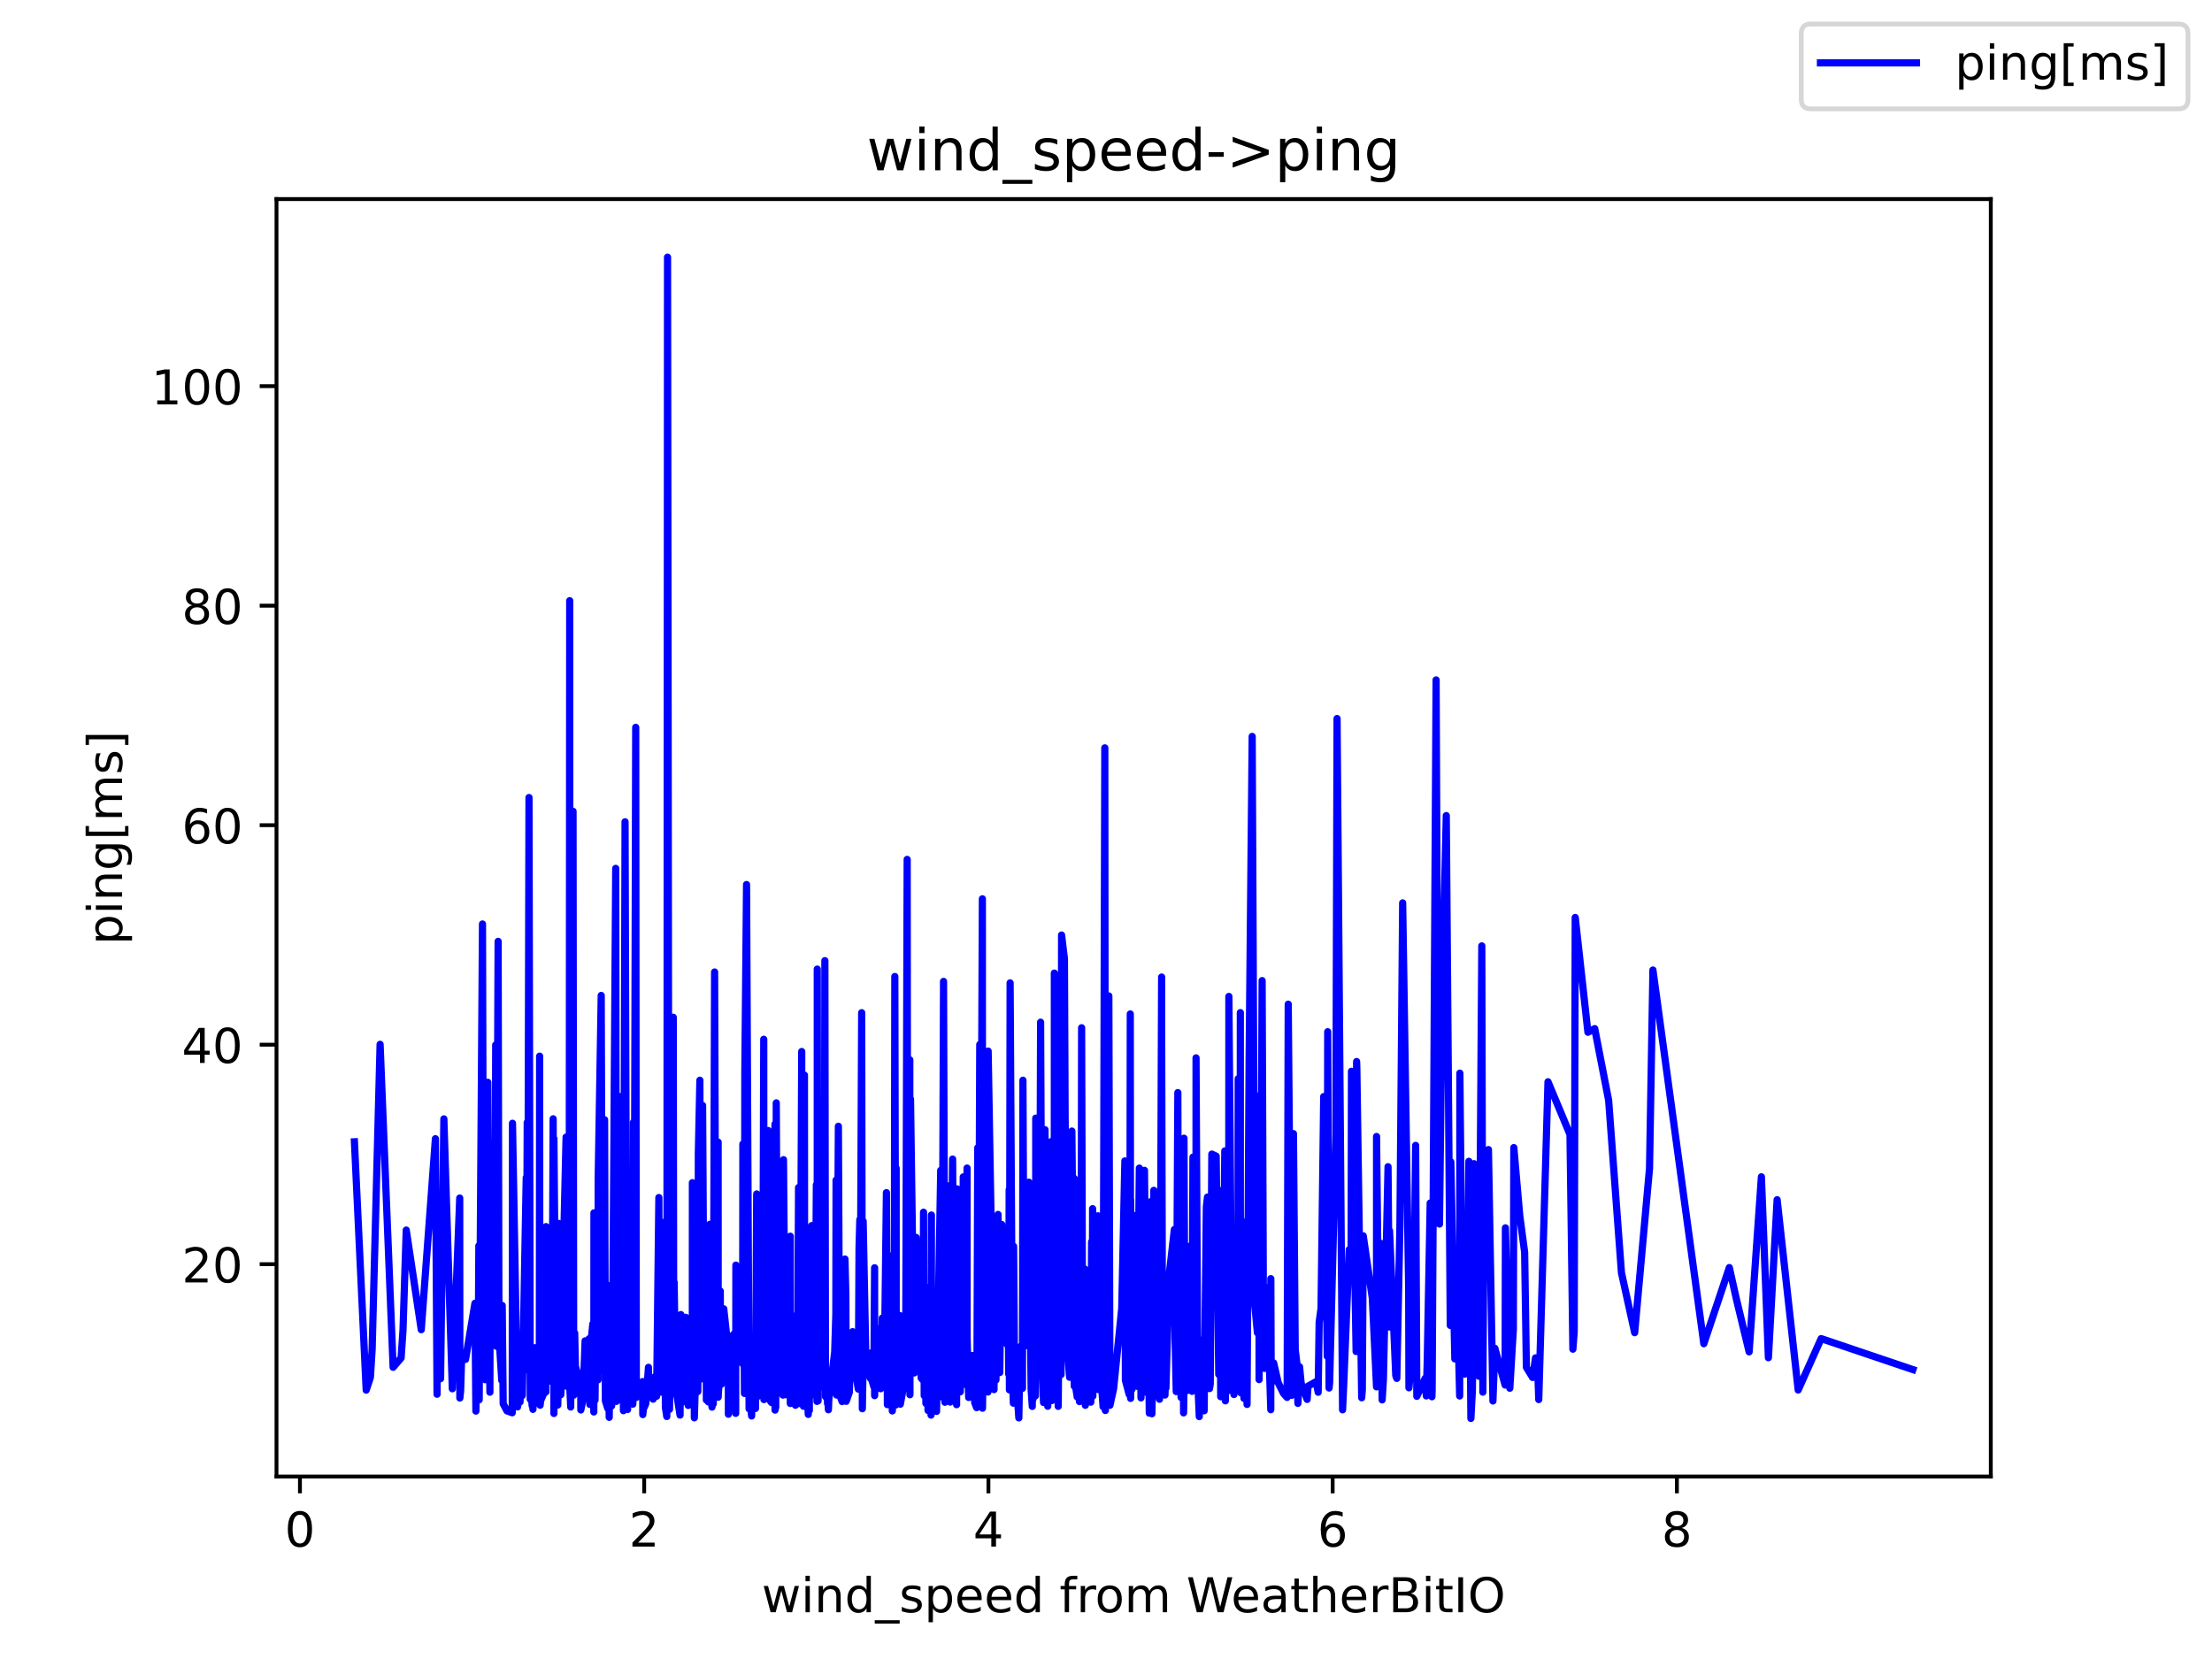 <?xml version="1.0" encoding="utf-8" standalone="no"?>
<!DOCTYPE svg PUBLIC "-//W3C//DTD SVG 1.1//EN"
  "http://www.w3.org/Graphics/SVG/1.1/DTD/svg11.dtd">
<!-- Created with matplotlib (https://matplotlib.org/) -->
<svg height="345.6pt" version="1.1" viewBox="0 0 460.8 345.6" width="460.8pt" xmlns="http://www.w3.org/2000/svg" xmlns:xlink="http://www.w3.org/1999/xlink">
 <defs>
  <style type="text/css">*{stroke-linecap:butt;stroke-linejoin:round;}</style>
 </defs>
 <g id="figure_1">
  <g id="patch_1">
   <path d="M 0 345.6 
L 460.8 345.6 
L 460.8 0 
L 0 0 
z
" style="fill:#ffffff;"/>
  </g>
  <g id="axes_1">
   <g id="patch_2">
    <path d="M 57.6 307.584 
L 414.72 307.584 
L 414.72 41.472 
L 57.6 41.472 
z
" style="fill:#ffffff;"/>
   </g>
   <g id="matplotlib.axis_1">
    <g id="xtick_1">
     <g id="line2d_1">
      <defs>
       <path d="M 0 0 
L 0 3.5 
" id="mf68fdcebb6" style="stroke:#000000;stroke-width:0.8;"/>
      </defs>
      <g>
       <use style="stroke:#000000;stroke-width:0.8;" x="62.483" xlink:href="#mf68fdcebb6" y="307.584"/>
      </g>
     </g>
     <g id="text_1">
      <!-- 0 -->
      <g transform="translate(59.302 322.182)scale(0.1 -0.1)">
       <defs>
        <path d="M 31.781 66.406 
Q 24.172 66.406 20.328 58.906 
Q 16.5 51.422 16.5 36.375 
Q 16.5 21.391 20.328 13.891 
Q 24.172 6.391 31.781 6.391 
Q 39.453 6.391 43.281 13.891 
Q 47.125 21.391 47.125 36.375 
Q 47.125 51.422 43.281 58.906 
Q 39.453 66.406 31.781 66.406 
z
M 31.781 74.219 
Q 44.047 74.219 50.516 64.516 
Q 56.984 54.828 56.984 36.375 
Q 56.984 17.969 50.516 8.266 
Q 44.047 -1.422 31.781 -1.422 
Q 19.531 -1.422 13.062 8.266 
Q 6.594 17.969 6.594 36.375 
Q 6.594 54.828 13.062 64.516 
Q 19.531 74.219 31.781 74.219 
z
" id="DejaVuSans-48"/>
       </defs>
       <use xlink:href="#DejaVuSans-48"/>
      </g>
     </g>
    </g>
    <g id="xtick_2">
     <g id="line2d_2">
      <g>
       <use style="stroke:#000000;stroke-width:0.8;" x="134.194" xlink:href="#mf68fdcebb6" y="307.584"/>
      </g>
     </g>
     <g id="text_2">
      <!-- 2 -->
      <g transform="translate(131.013 322.182)scale(0.1 -0.1)">
       <defs>
        <path d="M 19.188 8.297 
L 53.609 8.297 
L 53.609 0 
L 7.328 0 
L 7.328 8.297 
Q 12.938 14.109 22.625 23.891 
Q 32.328 33.688 34.812 36.531 
Q 39.547 41.844 41.422 45.531 
Q 43.312 49.219 43.312 52.781 
Q 43.312 58.594 39.234 62.25 
Q 35.156 65.922 28.609 65.922 
Q 23.969 65.922 18.812 64.312 
Q 13.672 62.703 7.812 59.422 
L 7.812 69.391 
Q 13.766 71.781 18.938 73 
Q 24.125 74.219 28.422 74.219 
Q 39.75 74.219 46.484 68.547 
Q 53.219 62.891 53.219 53.422 
Q 53.219 48.922 51.531 44.891 
Q 49.859 40.875 45.406 35.406 
Q 44.188 33.984 37.641 27.219 
Q 31.109 20.453 19.188 8.297 
z
" id="DejaVuSans-50"/>
       </defs>
       <use xlink:href="#DejaVuSans-50"/>
      </g>
     </g>
    </g>
    <g id="xtick_3">
     <g id="line2d_3">
      <g>
       <use style="stroke:#000000;stroke-width:0.8;" x="205.906" xlink:href="#mf68fdcebb6" y="307.584"/>
      </g>
     </g>
     <g id="text_3">
      <!-- 4 -->
      <g transform="translate(202.724 322.182)scale(0.1 -0.1)">
       <defs>
        <path d="M 37.797 64.312 
L 12.891 25.391 
L 37.797 25.391 
z
M 35.203 72.906 
L 47.609 72.906 
L 47.609 25.391 
L 58.016 25.391 
L 58.016 17.188 
L 47.609 17.188 
L 47.609 0 
L 37.797 0 
L 37.797 17.188 
L 4.891 17.188 
L 4.891 26.703 
z
" id="DejaVuSans-52"/>
       </defs>
       <use xlink:href="#DejaVuSans-52"/>
      </g>
     </g>
    </g>
    <g id="xtick_4">
     <g id="line2d_4">
      <g>
       <use style="stroke:#000000;stroke-width:0.8;" x="277.617" xlink:href="#mf68fdcebb6" y="307.584"/>
      </g>
     </g>
     <g id="text_4">
      <!-- 6 -->
      <g transform="translate(274.436 322.182)scale(0.1 -0.1)">
       <defs>
        <path d="M 33.016 40.375 
Q 26.375 40.375 22.484 35.828 
Q 18.609 31.297 18.609 23.391 
Q 18.609 15.531 22.484 10.953 
Q 26.375 6.391 33.016 6.391 
Q 39.656 6.391 43.531 10.953 
Q 47.406 15.531 47.406 23.391 
Q 47.406 31.297 43.531 35.828 
Q 39.656 40.375 33.016 40.375 
z
M 52.594 71.297 
L 52.594 62.312 
Q 48.875 64.062 45.094 64.984 
Q 41.312 65.922 37.594 65.922 
Q 27.828 65.922 22.672 59.328 
Q 17.531 52.734 16.797 39.406 
Q 19.672 43.656 24.016 45.922 
Q 28.375 48.188 33.594 48.188 
Q 44.578 48.188 50.953 41.516 
Q 57.328 34.859 57.328 23.391 
Q 57.328 12.156 50.688 5.359 
Q 44.047 -1.422 33.016 -1.422 
Q 20.359 -1.422 13.672 8.266 
Q 6.984 17.969 6.984 36.375 
Q 6.984 53.656 15.188 63.938 
Q 23.391 74.219 37.203 74.219 
Q 40.922 74.219 44.703 73.484 
Q 48.484 72.75 52.594 71.297 
z
" id="DejaVuSans-54"/>
       </defs>
       <use xlink:href="#DejaVuSans-54"/>
      </g>
     </g>
    </g>
    <g id="xtick_5">
     <g id="line2d_5">
      <g>
       <use style="stroke:#000000;stroke-width:0.8;" x="349.328" xlink:href="#mf68fdcebb6" y="307.584"/>
      </g>
     </g>
     <g id="text_5">
      <!-- 8 -->
      <g transform="translate(346.147 322.182)scale(0.1 -0.1)">
       <defs>
        <path d="M 31.781 34.625 
Q 24.75 34.625 20.719 30.859 
Q 16.703 27.094 16.703 20.516 
Q 16.703 13.922 20.719 10.156 
Q 24.75 6.391 31.781 6.391 
Q 38.812 6.391 42.859 10.172 
Q 46.922 13.969 46.922 20.516 
Q 46.922 27.094 42.891 30.859 
Q 38.875 34.625 31.781 34.625 
z
M 21.922 38.812 
Q 15.578 40.375 12.031 44.719 
Q 8.5 49.078 8.5 55.328 
Q 8.5 64.062 14.719 69.141 
Q 20.953 74.219 31.781 74.219 
Q 42.672 74.219 48.875 69.141 
Q 55.078 64.062 55.078 55.328 
Q 55.078 49.078 51.531 44.719 
Q 48 40.375 41.703 38.812 
Q 48.828 37.156 52.797 32.312 
Q 56.781 27.484 56.781 20.516 
Q 56.781 9.906 50.312 4.234 
Q 43.844 -1.422 31.781 -1.422 
Q 19.734 -1.422 13.25 4.234 
Q 6.781 9.906 6.781 20.516 
Q 6.781 27.484 10.781 32.312 
Q 14.797 37.156 21.922 38.812 
z
M 18.312 54.391 
Q 18.312 48.734 21.844 45.562 
Q 25.391 42.391 31.781 42.391 
Q 38.141 42.391 41.719 45.562 
Q 45.312 48.734 45.312 54.391 
Q 45.312 60.062 41.719 63.234 
Q 38.141 66.406 31.781 66.406 
Q 25.391 66.406 21.844 63.234 
Q 18.312 60.062 18.312 54.391 
z
" id="DejaVuSans-56"/>
       </defs>
       <use xlink:href="#DejaVuSans-56"/>
      </g>
     </g>
    </g>
    <g id="text_6">
     <!-- wind_speed from WeatherBitIO -->
     <g transform="translate(158.68 335.861)scale(0.1 -0.1)">
      <defs>
       <path d="M 4.203 54.688 
L 13.188 54.688 
L 24.422 12.016 
L 35.594 54.688 
L 46.188 54.688 
L 57.422 12.016 
L 68.609 54.688 
L 77.594 54.688 
L 63.281 0 
L 52.688 0 
L 40.922 44.828 
L 29.109 0 
L 18.5 0 
z
" id="DejaVuSans-119"/>
       <path d="M 9.422 54.688 
L 18.406 54.688 
L 18.406 0 
L 9.422 0 
z
M 9.422 75.984 
L 18.406 75.984 
L 18.406 64.594 
L 9.422 64.594 
z
" id="DejaVuSans-105"/>
       <path d="M 54.891 33.016 
L 54.891 0 
L 45.906 0 
L 45.906 32.719 
Q 45.906 40.484 42.875 44.328 
Q 39.844 48.188 33.797 48.188 
Q 26.516 48.188 22.312 43.547 
Q 18.109 38.922 18.109 30.906 
L 18.109 0 
L 9.078 0 
L 9.078 54.688 
L 18.109 54.688 
L 18.109 46.188 
Q 21.344 51.125 25.703 53.562 
Q 30.078 56 35.797 56 
Q 45.219 56 50.047 50.172 
Q 54.891 44.344 54.891 33.016 
z
" id="DejaVuSans-110"/>
       <path d="M 45.406 46.391 
L 45.406 75.984 
L 54.391 75.984 
L 54.391 0 
L 45.406 0 
L 45.406 8.203 
Q 42.578 3.328 38.25 0.953 
Q 33.938 -1.422 27.875 -1.422 
Q 17.969 -1.422 11.734 6.484 
Q 5.516 14.406 5.516 27.297 
Q 5.516 40.188 11.734 48.094 
Q 17.969 56 27.875 56 
Q 33.938 56 38.25 53.625 
Q 42.578 51.266 45.406 46.391 
z
M 14.797 27.297 
Q 14.797 17.391 18.875 11.75 
Q 22.953 6.109 30.078 6.109 
Q 37.203 6.109 41.297 11.75 
Q 45.406 17.391 45.406 27.297 
Q 45.406 37.203 41.297 42.844 
Q 37.203 48.484 30.078 48.484 
Q 22.953 48.484 18.875 42.844 
Q 14.797 37.203 14.797 27.297 
z
" id="DejaVuSans-100"/>
       <path d="M 50.984 -16.609 
L 50.984 -23.578 
L -0.984 -23.578 
L -0.984 -16.609 
z
" id="DejaVuSans-95"/>
       <path d="M 44.281 53.078 
L 44.281 44.578 
Q 40.484 46.531 36.375 47.5 
Q 32.281 48.484 27.875 48.484 
Q 21.188 48.484 17.844 46.438 
Q 14.5 44.391 14.5 40.281 
Q 14.5 37.156 16.891 35.375 
Q 19.281 33.594 26.516 31.984 
L 29.594 31.297 
Q 39.156 29.25 43.188 25.516 
Q 47.219 21.781 47.219 15.094 
Q 47.219 7.469 41.188 3.016 
Q 35.156 -1.422 24.609 -1.422 
Q 20.219 -1.422 15.453 -0.562 
Q 10.688 0.297 5.422 2 
L 5.422 11.281 
Q 10.406 8.688 15.234 7.391 
Q 20.062 6.109 24.812 6.109 
Q 31.156 6.109 34.562 8.281 
Q 37.984 10.453 37.984 14.406 
Q 37.984 18.062 35.516 20.016 
Q 33.062 21.969 24.703 23.781 
L 21.578 24.516 
Q 13.234 26.266 9.516 29.906 
Q 5.812 33.547 5.812 39.891 
Q 5.812 47.609 11.281 51.797 
Q 16.75 56 26.812 56 
Q 31.781 56 36.172 55.266 
Q 40.578 54.547 44.281 53.078 
z
" id="DejaVuSans-115"/>
       <path d="M 18.109 8.203 
L 18.109 -20.797 
L 9.078 -20.797 
L 9.078 54.688 
L 18.109 54.688 
L 18.109 46.391 
Q 20.953 51.266 25.266 53.625 
Q 29.594 56 35.594 56 
Q 45.562 56 51.781 48.094 
Q 58.016 40.188 58.016 27.297 
Q 58.016 14.406 51.781 6.484 
Q 45.562 -1.422 35.594 -1.422 
Q 29.594 -1.422 25.266 0.953 
Q 20.953 3.328 18.109 8.203 
z
M 48.688 27.297 
Q 48.688 37.203 44.609 42.844 
Q 40.531 48.484 33.406 48.484 
Q 26.266 48.484 22.188 42.844 
Q 18.109 37.203 18.109 27.297 
Q 18.109 17.391 22.188 11.75 
Q 26.266 6.109 33.406 6.109 
Q 40.531 6.109 44.609 11.75 
Q 48.688 17.391 48.688 27.297 
z
" id="DejaVuSans-112"/>
       <path d="M 56.203 29.594 
L 56.203 25.203 
L 14.891 25.203 
Q 15.484 15.922 20.484 11.062 
Q 25.484 6.203 34.422 6.203 
Q 39.594 6.203 44.453 7.469 
Q 49.312 8.734 54.109 11.281 
L 54.109 2.781 
Q 49.266 0.734 44.188 -0.344 
Q 39.109 -1.422 33.891 -1.422 
Q 20.797 -1.422 13.156 6.188 
Q 5.516 13.812 5.516 26.812 
Q 5.516 40.234 12.766 48.109 
Q 20.016 56 32.328 56 
Q 43.359 56 49.781 48.891 
Q 56.203 41.797 56.203 29.594 
z
M 47.219 32.234 
Q 47.125 39.594 43.094 43.984 
Q 39.062 48.391 32.422 48.391 
Q 24.906 48.391 20.391 44.141 
Q 15.875 39.891 15.188 32.172 
z
" id="DejaVuSans-101"/>
       <path id="DejaVuSans-32"/>
       <path d="M 37.109 75.984 
L 37.109 68.5 
L 28.516 68.5 
Q 23.688 68.5 21.797 66.547 
Q 19.922 64.594 19.922 59.516 
L 19.922 54.688 
L 34.719 54.688 
L 34.719 47.703 
L 19.922 47.703 
L 19.922 0 
L 10.891 0 
L 10.891 47.703 
L 2.297 47.703 
L 2.297 54.688 
L 10.891 54.688 
L 10.891 58.5 
Q 10.891 67.625 15.141 71.797 
Q 19.391 75.984 28.609 75.984 
z
" id="DejaVuSans-102"/>
       <path d="M 41.109 46.297 
Q 39.594 47.172 37.812 47.578 
Q 36.031 48 33.891 48 
Q 26.266 48 22.188 43.047 
Q 18.109 38.094 18.109 28.812 
L 18.109 0 
L 9.078 0 
L 9.078 54.688 
L 18.109 54.688 
L 18.109 46.188 
Q 20.953 51.172 25.484 53.578 
Q 30.031 56 36.531 56 
Q 37.453 56 38.578 55.875 
Q 39.703 55.766 41.062 55.516 
z
" id="DejaVuSans-114"/>
       <path d="M 30.609 48.391 
Q 23.391 48.391 19.188 42.75 
Q 14.984 37.109 14.984 27.297 
Q 14.984 17.484 19.156 11.844 
Q 23.344 6.203 30.609 6.203 
Q 37.797 6.203 41.984 11.859 
Q 46.188 17.531 46.188 27.297 
Q 46.188 37.016 41.984 42.703 
Q 37.797 48.391 30.609 48.391 
z
M 30.609 56 
Q 42.328 56 49.016 48.375 
Q 55.719 40.766 55.719 27.297 
Q 55.719 13.875 49.016 6.219 
Q 42.328 -1.422 30.609 -1.422 
Q 18.844 -1.422 12.172 6.219 
Q 5.516 13.875 5.516 27.297 
Q 5.516 40.766 12.172 48.375 
Q 18.844 56 30.609 56 
z
" id="DejaVuSans-111"/>
       <path d="M 52 44.188 
Q 55.375 50.25 60.062 53.125 
Q 64.75 56 71.094 56 
Q 79.641 56 84.281 50.016 
Q 88.922 44.047 88.922 33.016 
L 88.922 0 
L 79.891 0 
L 79.891 32.719 
Q 79.891 40.578 77.094 44.375 
Q 74.312 48.188 68.609 48.188 
Q 61.625 48.188 57.562 43.547 
Q 53.516 38.922 53.516 30.906 
L 53.516 0 
L 44.484 0 
L 44.484 32.719 
Q 44.484 40.625 41.703 44.406 
Q 38.922 48.188 33.109 48.188 
Q 26.219 48.188 22.156 43.531 
Q 18.109 38.875 18.109 30.906 
L 18.109 0 
L 9.078 0 
L 9.078 54.688 
L 18.109 54.688 
L 18.109 46.188 
Q 21.188 51.219 25.484 53.609 
Q 29.781 56 35.688 56 
Q 41.656 56 45.828 52.969 
Q 50 49.953 52 44.188 
z
" id="DejaVuSans-109"/>
       <path d="M 3.328 72.906 
L 13.281 72.906 
L 28.609 11.281 
L 43.891 72.906 
L 54.984 72.906 
L 70.312 11.281 
L 85.594 72.906 
L 95.609 72.906 
L 77.297 0 
L 64.891 0 
L 49.516 63.281 
L 33.984 0 
L 21.578 0 
z
" id="DejaVuSans-87"/>
       <path d="M 34.281 27.484 
Q 23.391 27.484 19.188 25 
Q 14.984 22.516 14.984 16.5 
Q 14.984 11.719 18.141 8.906 
Q 21.297 6.109 26.703 6.109 
Q 34.188 6.109 38.703 11.406 
Q 43.219 16.703 43.219 25.484 
L 43.219 27.484 
z
M 52.203 31.203 
L 52.203 0 
L 43.219 0 
L 43.219 8.297 
Q 40.141 3.328 35.547 0.953 
Q 30.953 -1.422 24.312 -1.422 
Q 15.922 -1.422 10.953 3.297 
Q 6 8.016 6 15.922 
Q 6 25.141 12.172 29.828 
Q 18.359 34.516 30.609 34.516 
L 43.219 34.516 
L 43.219 35.406 
Q 43.219 41.609 39.141 45 
Q 35.062 48.391 27.688 48.391 
Q 23 48.391 18.547 47.266 
Q 14.109 46.141 10.016 43.891 
L 10.016 52.203 
Q 14.938 54.109 19.578 55.047 
Q 24.219 56 28.609 56 
Q 40.484 56 46.344 49.844 
Q 52.203 43.703 52.203 31.203 
z
" id="DejaVuSans-97"/>
       <path d="M 18.312 70.219 
L 18.312 54.688 
L 36.812 54.688 
L 36.812 47.703 
L 18.312 47.703 
L 18.312 18.016 
Q 18.312 11.328 20.141 9.422 
Q 21.969 7.516 27.594 7.516 
L 36.812 7.516 
L 36.812 0 
L 27.594 0 
Q 17.188 0 13.234 3.875 
Q 9.281 7.766 9.281 18.016 
L 9.281 47.703 
L 2.688 47.703 
L 2.688 54.688 
L 9.281 54.688 
L 9.281 70.219 
z
" id="DejaVuSans-116"/>
       <path d="M 54.891 33.016 
L 54.891 0 
L 45.906 0 
L 45.906 32.719 
Q 45.906 40.484 42.875 44.328 
Q 39.844 48.188 33.797 48.188 
Q 26.516 48.188 22.312 43.547 
Q 18.109 38.922 18.109 30.906 
L 18.109 0 
L 9.078 0 
L 9.078 75.984 
L 18.109 75.984 
L 18.109 46.188 
Q 21.344 51.125 25.703 53.562 
Q 30.078 56 35.797 56 
Q 45.219 56 50.047 50.172 
Q 54.891 44.344 54.891 33.016 
z
" id="DejaVuSans-104"/>
       <path d="M 19.672 34.812 
L 19.672 8.109 
L 35.5 8.109 
Q 43.453 8.109 47.281 11.406 
Q 51.125 14.703 51.125 21.484 
Q 51.125 28.328 47.281 31.562 
Q 43.453 34.812 35.5 34.812 
z
M 19.672 64.797 
L 19.672 42.828 
L 34.281 42.828 
Q 41.5 42.828 45.031 45.531 
Q 48.578 48.25 48.578 53.812 
Q 48.578 59.328 45.031 62.062 
Q 41.5 64.797 34.281 64.797 
z
M 9.812 72.906 
L 35.016 72.906 
Q 46.297 72.906 52.391 68.219 
Q 58.5 63.531 58.5 54.891 
Q 58.5 48.188 55.375 44.234 
Q 52.25 40.281 46.188 39.312 
Q 53.469 37.75 57.5 32.781 
Q 61.531 27.828 61.531 20.406 
Q 61.531 10.641 54.891 5.312 
Q 48.25 0 35.984 0 
L 9.812 0 
z
" id="DejaVuSans-66"/>
       <path d="M 9.812 72.906 
L 19.672 72.906 
L 19.672 0 
L 9.812 0 
z
" id="DejaVuSans-73"/>
       <path d="M 39.406 66.219 
Q 28.656 66.219 22.328 58.203 
Q 16.016 50.203 16.016 36.375 
Q 16.016 22.609 22.328 14.594 
Q 28.656 6.594 39.406 6.594 
Q 50.141 6.594 56.422 14.594 
Q 62.703 22.609 62.703 36.375 
Q 62.703 50.203 56.422 58.203 
Q 50.141 66.219 39.406 66.219 
z
M 39.406 74.219 
Q 54.734 74.219 63.906 63.938 
Q 73.094 53.656 73.094 36.375 
Q 73.094 19.141 63.906 8.859 
Q 54.734 -1.422 39.406 -1.422 
Q 24.031 -1.422 14.812 8.828 
Q 5.609 19.094 5.609 36.375 
Q 5.609 53.656 14.812 63.938 
Q 24.031 74.219 39.406 74.219 
z
" id="DejaVuSans-79"/>
      </defs>
      <use xlink:href="#DejaVuSans-119"/>
      <use x="81.787" xlink:href="#DejaVuSans-105"/>
      <use x="109.57" xlink:href="#DejaVuSans-110"/>
      <use x="172.949" xlink:href="#DejaVuSans-100"/>
      <use x="236.426" xlink:href="#DejaVuSans-95"/>
      <use x="286.426" xlink:href="#DejaVuSans-115"/>
      <use x="338.525" xlink:href="#DejaVuSans-112"/>
      <use x="402.002" xlink:href="#DejaVuSans-101"/>
      <use x="463.525" xlink:href="#DejaVuSans-101"/>
      <use x="525.049" xlink:href="#DejaVuSans-100"/>
      <use x="588.525" xlink:href="#DejaVuSans-32"/>
      <use x="620.312" xlink:href="#DejaVuSans-102"/>
      <use x="655.518" xlink:href="#DejaVuSans-114"/>
      <use x="694.381" xlink:href="#DejaVuSans-111"/>
      <use x="755.562" xlink:href="#DejaVuSans-109"/>
      <use x="852.975" xlink:href="#DejaVuSans-32"/>
      <use x="884.762" xlink:href="#DejaVuSans-87"/>
      <use x="977.764" xlink:href="#DejaVuSans-101"/>
      <use x="1039.287" xlink:href="#DejaVuSans-97"/>
      <use x="1100.566" xlink:href="#DejaVuSans-116"/>
      <use x="1139.775" xlink:href="#DejaVuSans-104"/>
      <use x="1203.154" xlink:href="#DejaVuSans-101"/>
      <use x="1264.678" xlink:href="#DejaVuSans-114"/>
      <use x="1305.791" xlink:href="#DejaVuSans-66"/>
      <use x="1374.395" xlink:href="#DejaVuSans-105"/>
      <use x="1402.178" xlink:href="#DejaVuSans-116"/>
      <use x="1441.387" xlink:href="#DejaVuSans-73"/>
      <use x="1470.879" xlink:href="#DejaVuSans-79"/>
     </g>
    </g>
   </g>
   <g id="matplotlib.axis_2">
    <g id="ytick_1">
     <g id="line2d_6">
      <defs>
       <path d="M 0 0 
L -3.5 0 
" id="m1ded229d2e" style="stroke:#000000;stroke-width:0.8;"/>
      </defs>
      <g>
       <use style="stroke:#000000;stroke-width:0.8;" x="57.6" xlink:href="#m1ded229d2e" y="263.353"/>
      </g>
     </g>
     <g id="text_7">
      <!-- 20 -->
      <g transform="translate(37.875 267.153)scale(0.1 -0.1)">
       <use xlink:href="#DejaVuSans-50"/>
       <use x="63.623" xlink:href="#DejaVuSans-48"/>
      </g>
     </g>
    </g>
    <g id="ytick_2">
     <g id="line2d_7">
      <g>
       <use style="stroke:#000000;stroke-width:0.8;" x="57.6" xlink:href="#m1ded229d2e" y="217.627"/>
      </g>
     </g>
     <g id="text_8">
      <!-- 40 -->
      <g transform="translate(37.875 221.426)scale(0.1 -0.1)">
       <use xlink:href="#DejaVuSans-52"/>
       <use x="63.623" xlink:href="#DejaVuSans-48"/>
      </g>
     </g>
    </g>
    <g id="ytick_3">
     <g id="line2d_8">
      <g>
       <use style="stroke:#000000;stroke-width:0.8;" x="57.6" xlink:href="#m1ded229d2e" y="171.9"/>
      </g>
     </g>
     <g id="text_9">
      <!-- 60 -->
      <g transform="translate(37.875 175.699)scale(0.1 -0.1)">
       <use xlink:href="#DejaVuSans-54"/>
       <use x="63.623" xlink:href="#DejaVuSans-48"/>
      </g>
     </g>
    </g>
    <g id="ytick_4">
     <g id="line2d_9">
      <g>
       <use style="stroke:#000000;stroke-width:0.8;" x="57.6" xlink:href="#m1ded229d2e" y="126.173"/>
      </g>
     </g>
     <g id="text_10">
      <!-- 80 -->
      <g transform="translate(37.875 129.972)scale(0.1 -0.1)">
       <use xlink:href="#DejaVuSans-56"/>
       <use x="63.623" xlink:href="#DejaVuSans-48"/>
      </g>
     </g>
    </g>
    <g id="ytick_5">
     <g id="line2d_10">
      <g>
       <use style="stroke:#000000;stroke-width:0.8;" x="57.6" xlink:href="#m1ded229d2e" y="80.446"/>
      </g>
     </g>
     <g id="text_11">
      <!-- 100 -->
      <g transform="translate(31.512 84.245)scale(0.1 -0.1)">
       <defs>
        <path d="M 12.406 8.297 
L 28.516 8.297 
L 28.516 63.922 
L 10.984 60.406 
L 10.984 69.391 
L 28.422 72.906 
L 38.281 72.906 
L 38.281 8.297 
L 54.391 8.297 
L 54.391 0 
L 12.406 0 
z
" id="DejaVuSans-49"/>
       </defs>
       <use xlink:href="#DejaVuSans-49"/>
       <use x="63.623" xlink:href="#DejaVuSans-48"/>
       <use x="127.246" xlink:href="#DejaVuSans-48"/>
      </g>
     </g>
    </g>
    <g id="text_12">
     <!-- ping[ms] -->
     <g transform="translate(25.433 196.811)rotate(-90)scale(0.1 -0.1)">
      <defs>
       <path d="M 45.406 27.984 
Q 45.406 37.75 41.375 43.109 
Q 37.359 48.484 30.078 48.484 
Q 22.859 48.484 18.828 43.109 
Q 14.797 37.75 14.797 27.984 
Q 14.797 18.266 18.828 12.891 
Q 22.859 7.516 30.078 7.516 
Q 37.359 7.516 41.375 12.891 
Q 45.406 18.266 45.406 27.984 
z
M 54.391 6.781 
Q 54.391 -7.172 48.188 -13.984 
Q 42 -20.797 29.203 -20.797 
Q 24.469 -20.797 20.266 -20.094 
Q 16.062 -19.391 12.109 -17.922 
L 12.109 -9.188 
Q 16.062 -11.328 19.922 -12.344 
Q 23.781 -13.375 27.781 -13.375 
Q 36.625 -13.375 41.016 -8.766 
Q 45.406 -4.156 45.406 5.172 
L 45.406 9.625 
Q 42.625 4.781 38.281 2.391 
Q 33.938 0 27.875 0 
Q 17.828 0 11.672 7.656 
Q 5.516 15.328 5.516 27.984 
Q 5.516 40.672 11.672 48.328 
Q 17.828 56 27.875 56 
Q 33.938 56 38.281 53.609 
Q 42.625 51.219 45.406 46.391 
L 45.406 54.688 
L 54.391 54.688 
z
" id="DejaVuSans-103"/>
       <path d="M 8.594 75.984 
L 29.297 75.984 
L 29.297 69 
L 17.578 69 
L 17.578 -6.203 
L 29.297 -6.203 
L 29.297 -13.188 
L 8.594 -13.188 
z
" id="DejaVuSans-91"/>
       <path d="M 30.422 75.984 
L 30.422 -13.188 
L 9.719 -13.188 
L 9.719 -6.203 
L 21.391 -6.203 
L 21.391 69 
L 9.719 69 
L 9.719 75.984 
z
" id="DejaVuSans-93"/>
      </defs>
      <use xlink:href="#DejaVuSans-112"/>
      <use x="63.477" xlink:href="#DejaVuSans-105"/>
      <use x="91.26" xlink:href="#DejaVuSans-110"/>
      <use x="154.639" xlink:href="#DejaVuSans-103"/>
      <use x="218.115" xlink:href="#DejaVuSans-91"/>
      <use x="257.129" xlink:href="#DejaVuSans-109"/>
      <use x="354.541" xlink:href="#DejaVuSans-115"/>
      <use x="406.641" xlink:href="#DejaVuSans-93"/>
     </g>
    </g>
   </g>
   <g id="line2d_11">
    <path clip-path="url(#pe56bbf1531)" d="M 73.833 237.854 
L 76.284 289.589 
L 77.159 286.942 
L 77.527 281.002 
L 79.182 217.549 
L 81.893 284.831 
L 83.558 282.879 
L 83.953 277.081 
L 84.628 256.243 
L 87.755 276.998 
L 90.702 237.211 
L 91.043 290.447 
L 91.138 278.944 
L 91.764 257.009 
L 91.781 287.209 
L 92.467 233.082 
L 94.226 289.31 
L 95.77 249.574 
L 95.794 291.235 
L 95.952 289.768 
L 96.198 281.813 
L 96.985 283.181 
L 98.938 271.497 
L 99.135 293.956 
L 99.293 284.418 
L 99.373 288.794 
L 99.573 291.553 
L 99.754 259.51 
L 99.822 291.604 
L 100.51 192.484 
L 100.743 277.705 
L 100.746 269.271 
L 100.804 245.214 
L 101.078 287.422 
L 101.382 243.993 
L 101.418 278.928 
L 101.618 225.462 
L 102.053 290.024 
L 102.105 266.195 
L 102.775 238.08 
L 103.151 259.878 
L 103.262 217.675 
L 103.413 280.451 
L 103.768 196.096 
L 103.941 278.366 
L 104.53 287.568 
L 104.619 271.95 
L 104.822 292.427 
L 105.605 293.906 
L 106.708 294.304 
L 106.761 233.995 
L 107.818 293.087 
L 108.212 290.751 
L 108.331 292.056 
L 108.587 283.524 
L 108.809 290.707 
L 109.621 245.323 
L 109.647 283.967 
L 109.829 233.83 
L 109.914 285.369 
L 110.2 166.141 
L 110.46 291.514 
L 110.595 281.791 
L 110.661 291.393 
L 110.747 291.363 
L 110.85 292.834 
L 110.914 285.929 
L 111.022 293.595 
L 111.439 280.757 
L 112.351 285.714 
L 112.417 220.016 
L 112.437 257.24 
L 112.522 292.735 
L 112.614 291.816 
L 113.352 290.106 
L 113.454 276.841 
L 113.71 289.985 
L 113.754 255.525 
L 114.002 285.19 
L 114.118 285.323 
L 114.283 282.083 
L 114.405 287.726 
L 114.612 286.066 
L 114.944 255.946 
L 114.986 286.711 
L 115.232 233.064 
L 115.39 294.452 
L 115.392 237.209 
L 115.756 279.753 
L 115.935 271.955 
L 116.198 292.687 
L 116.332 285.41 
L 116.351 254.857 
L 116.569 262.748 
L 116.824 290.552 
L 116.97 286.201 
L 116.994 277.163 
L 117.922 236.875 
L 117.951 288.755 
L 118.185 271.717 
L 118.374 285.538 
L 118.565 283.972 
L 118.683 125.135 
L 118.726 289.608 
L 118.892 293.112 
L 118.896 290.943 
L 118.943 290.243 
L 119.374 169.005 
L 119.516 290.646 
L 119.721 277.705 
L 119.871 284.619 
L 120.977 288.476 
L 120.995 293.721 
L 121.438 291.549 
L 121.886 279.324 
L 122.075 290.627 
L 122.118 288.172 
L 122.517 290.666 
L 122.702 278.889 
L 122.874 292.575 
L 122.881 281.969 
L 123.492 275.793 
L 123.669 280.707 
L 123.701 294.137 
L 123.73 252.665 
L 123.952 291.693 
L 124.098 278.046 
L 124.219 277.929 
L 124.357 279.868 
L 124.539 277.088 
L 124.577 287.452 
L 124.612 245.657 
L 125.244 207.366 
L 125.498 285.449 
L 125.786 283.418 
L 125.95 233.261 
L 126.111 291.825 
L 126.602 293.387 
L 126.682 278.091 
L 126.911 295.257 
L 126.961 290.229 
L 127.314 267.661 
L 127.407 292.891 
L 127.526 291.85 
L 128.265 180.897 
L 128.421 291.926 
L 128.436 287.632 
L 128.614 282.255 
L 128.668 263.029 
L 129.013 291.574 
L 129.015 290.25 
L 129.058 228.42 
L 129.062 289.191 
L 129.575 282.611 
L 129.746 246.249 
L 129.874 293.874 
L 130.211 171.193 
L 130.545 279.527 
L 130.623 291.807 
L 130.718 286.96 
L 130.738 293.627 
L 130.756 289.722 
L 131.023 286.45 
L 131.157 292.209 
L 131.709 257.395 
L 131.829 292.511 
L 131.847 292.107 
L 131.956 233.803 
L 132.072 289.166 
L 132.432 151.517 
L 132.557 291.117 
L 133.876 287.801 
L 133.907 294.688 
L 134.107 292.9 
L 134.187 293.193 
L 134.542 292.365 
L 135.088 284.836 
L 135.094 290.545 
L 135.182 286.786 
L 136.06 291.473 
L 136.395 286.809 
L 136.418 288.924 
L 136.785 290.86 
L 137.253 249.469 
L 137.369 287.685 
L 137.739 290.01 
L 138.407 254.585 
L 138.616 293.188 
L 138.903 295.088 
L 138.932 286.162 
L 139.059 53.568 
L 139.36 288.131 
L 139.468 293.595 
L 139.506 291.178 
L 139.867 288.652 
L 139.899 276.934 
L 140.25 211.92 
L 140.345 277.977 
L 140.437 267.115 
L 140.77 289.079 
L 141.667 294.795 
L 141.835 273.85 
L 141.836 291.226 
L 142.055 292.145 
L 142.143 281.422 
L 142.153 288.842 
L 142.354 291.688 
L 142.359 286.466 
L 142.384 290.14 
L 142.851 274.41 
L 142.948 283.165 
L 143.031 275.809 
L 143.364 292.781 
L 143.391 291.962 
L 143.587 276.107 
L 143.6 287.399 
L 144.117 285.318 
L 144.221 292.456 
L 144.237 246.375 
L 144.256 290.602 
L 144.426 254.183 
L 144.645 295.36 
L 144.788 290.579 
L 144.87 247.1 
L 145.366 289.884 
L 145.451 277.204 
L 145.477 240.236 
L 145.797 225.032 
L 145.84 250.024 
L 146.215 287.23 
L 146.363 230.279 
L 146.695 286.386 
L 146.913 283.014 
L 147.117 260.694 
L 147.149 291.642 
L 147.194 280.238 
L 147.565 292.045 
L 147.857 255.045 
L 148.05 290.499 
L 148.32 293.128 
L 148.408 280.947 
L 148.583 292.459 
L 148.865 202.482 
L 149.084 267.595 
L 149.384 285.801 
L 149.529 283.238 
L 149.602 237.929 
L 149.609 291.066 
L 149.826 287.401 
L 150.049 268.948 
L 150.106 287.271 
L 150.284 288.368 
L 150.402 281.967 
L 150.694 283.19 
L 150.774 272.657 
L 151.589 280.126 
L 151.611 287.125 
L 151.736 284.943 
L 151.737 294.612 
L 151.779 280.389 
L 151.926 292.365 
L 151.958 290.298 
L 152.097 291.969 
L 152.801 277.977 
L 153.256 294.427 
L 153.297 263.546 
L 154.705 284.088 
L 154.752 238.325 
L 155.085 290.28 
L 155.161 223.5 
L 155.519 184.262 
L 156.047 293.474 
L 156.135 290.785 
L 156.576 294.971 
L 156.662 289.653 
L 156.824 291.462 
L 157.247 293.366 
L 157.39 293.401 
L 157.634 248.719 
L 157.775 290.963 
L 158.002 275.174 
L 158.453 265.251 
L 158.73 286.894 
L 158.875 283.809 
L 159.105 216.502 
L 159.14 291.558 
L 159.151 287.093 
L 159.293 290.2 
L 159.961 263.783 
L 160.038 235.508 
L 160.126 291.359 
L 160.715 292.173 
L 161.45 234.148 
L 161.457 293.75 
L 161.542 287.527 
L 161.599 293.195 
L 161.711 229.747 
L 161.774 242.01 
L 161.869 265.825 
L 162.126 282.321 
L 162.225 277.607 
L 162.256 284.845 
L 162.602 288.894 
L 162.856 261.179 
L 163.089 290.623 
L 163.216 241.583 
L 163.616 290.554 
L 163.623 283.668 
L 163.796 276.406 
L 164.086 278.809 
L 164.632 257.523 
L 164.638 292.376 
L 164.825 287.561 
L 164.931 290.019 
L 164.941 287.621 
L 165.045 290.159 
L 165.117 288.782 
L 165.701 292.74 
L 166.03 273.866 
L 166.068 290.076 
L 166.177 284.578 
L 166.352 247.386 
L 166.423 292.395 
L 166.671 290.22 
L 167.013 219.049 
L 167.017 285.378 
L 167.162 278.142 
L 167.379 292.95 
L 167.424 291.059 
L 167.437 246.48 
L 167.488 292.545 
L 167.519 291.786 
L 167.577 223.962 
L 167.627 290.348 
L 167.667 290.707 
L 168.078 291.898 
L 168.091 289.173 
L 168.376 294.651 
L 168.458 276.148 
L 168.598 293.835 
L 168.676 256.883 
L 168.903 284.591 
L 168.935 289.708 
L 169.086 255.319 
L 169.596 290.579 
L 169.798 273.727 
L 169.838 278.729 
L 170.063 246.819 
L 170.189 291.935 
L 170.242 290.552 
L 170.251 201.881 
L 170.339 269.177 
L 170.422 291.823 
L 170.57 263.02 
L 171.14 288.933 
L 171.289 279.838 
L 171.297 246.114 
L 171.463 285.771 
L 171.612 242.383 
L 171.697 287.73 
L 171.837 200.125 
L 171.967 290.952 
L 172.169 290.744 
L 172.22 285.43 
L 172.393 292.411 
L 172.453 291.507 
L 172.573 293.68 
L 172.662 291.453 
L 173.881 281.681 
L 174.12 273.743 
L 174.167 245.845 
L 174.276 290.618 
L 174.295 289.656 
L 174.65 234.616 
L 174.867 280.012 
L 175.113 291.121 
L 175.428 291.974 
L 175.629 290.101 
L 176.023 262.277 
L 176.209 269.924 
L 176.276 291.921 
L 176.941 290.012 
L 176.982 287.966 
L 177.616 277.408 
L 177.779 285.389 
L 178.073 285.3 
L 178.809 289.379 
L 178.954 259.933 
L 179.114 254.08 
L 179.162 285.277 
L 179.504 210.96 
L 179.64 293.465 
L 179.788 284.776 
L 179.811 254.402 
L 180.409 284.651 
L 181.307 287.127 
L 181.318 281.864 
L 181.423 286.811 
L 182.028 288.858 
L 182.198 264.097 
L 182.204 290.742 
L 182.489 276.614 
L 183.356 283.693 
L 183.462 289.301 
L 183.791 274.579 
L 184.212 285.252 
L 184.658 248.447 
L 184.859 292.612 
L 184.882 261.298 
L 185.225 284.763 
L 185.334 263.619 
L 185.885 293.92 
L 186.082 290.321 
L 186.171 286.029 
L 186.27 289.45 
L 186.409 203.419 
L 186.607 292.683 
L 186.687 243.359 
L 186.696 292.132 
L 187.426 274.033 
L 187.555 292.516 
L 188.659 286.503 
L 188.983 179.026 
L 189.09 288.791 
L 189.415 271.808 
L 189.528 220.782 
L 189.556 290.552 
L 189.678 228.953 
L 190.467 286.013 
L 190.734 258.381 
L 190.851 257.779 
L 191.897 287.07 
L 192.287 287.5 
L 192.39 252.521 
L 192.53 290.735 
L 192.693 273.672 
L 192.881 292.347 
L 193.044 268.194 
L 193.323 293.821 
L 193.338 291.379 
L 193.884 286.203 
L 193.95 294.795 
L 194.03 253.111 
L 194.051 290.668 
L 194.129 287.561 
L 194.562 288.656 
L 195.103 294.02 
L 195.968 243.812 
L 196.024 290.97 
L 196.243 286.642 
L 196.557 204.441 
L 196.842 292.113 
L 197.243 246.979 
L 197.25 264.398 
L 197.926 265.425 
L 197.94 292.081 
L 198.448 241.457 
L 198.663 277.915 
L 199.276 292.623 
L 199.386 247.658 
L 200.041 289.946 
L 200.245 282.22 
L 200.445 285.531 
L 200.539 278.727 
L 200.662 245.17 
L 201.013 280.352 
L 201.291 288.49 
L 201.455 243.323 
L 201.462 278.292 
L 201.793 291.121 
L 202.064 289.404 
L 202.369 290.684 
L 202.463 282.371 
L 203.048 292.184 
L 203.452 293.243 
L 203.506 289.916 
L 203.682 239.1 
L 203.812 290.444 
L 204.103 217.59 
L 204.199 292.065 
L 204.647 187.239 
L 204.671 293.357 
L 204.919 274.964 
L 204.988 287.895 
L 205.427 241.217 
L 205.47 286.018 
L 205.804 289.987 
L 205.849 218.96 
L 207.074 289.482 
L 207.122 263.562 
L 207.474 287.47 
L 207.911 252.992 
L 208.01 269.223 
L 208.271 285.929 
L 208.691 255.07 
L 209.812 280.089 
L 210.02 266.209 
L 210.127 286.251 
L 210.228 247.827 
L 210.279 289.541 
L 210.426 204.75 
L 210.903 284.189 
L 210.92 268.002 
L 210.922 286.752 
L 211.1 292.305 
L 211.155 259.634 
L 211.386 290.867 
L 211.707 287.918 
L 212.243 295.376 
L 212.412 285.279 
L 212.695 280.405 
L 212.998 289.226 
L 213.097 225.025 
L 213.316 272.22 
L 213.724 280.33 
L 214.324 246.272 
L 214.806 289.443 
L 215.041 292.987 
L 215.046 291.841 
L 215.576 290.351 
L 215.701 290.783 
L 215.733 287.868 
L 215.765 232.922 
L 216.539 282.673 
L 216.775 212.942 
L 217.091 282.079 
L 217.384 292.171 
L 217.693 235.332 
L 218.26 292.948 
L 218.978 268.125 
L 219.013 237.804 
L 219.102 291.768 
L 219.222 262.718 
L 219.234 290.298 
L 219.633 239.015 
L 219.642 202.713 
L 220.111 290.826 
L 220.136 287.769 
L 220.295 273.829 
L 220.443 292.971 
L 220.527 283.796 
L 220.666 246.62 
L 221.041 286.356 
L 221.148 194.784 
L 221.74 199.743 
L 221.885 232.806 
L 222.115 254.318 
L 222.258 248.984 
L 222.513 283.096 
L 222.821 286.914 
L 223.065 279.282 
L 223.29 235.622 
L 223.798 288.778 
L 223.804 245.511 
L 224.01 288.508 
L 224.4 291.009 
L 224.552 267.864 
L 224.867 291.983 
L 225.104 291.235 
L 225.199 289.187 
L 225.32 214.097 
L 225.503 275.823 
L 225.956 264.343 
L 226.095 292.747 
L 226.171 278.206 
L 226.851 291.88 
L 226.865 290.723 
L 227.227 267.414 
L 227.229 292.097 
L 227.399 258.685 
L 227.581 262.7 
L 227.61 251.785 
L 227.659 290.838 
L 227.778 280.154 
L 228.715 253.271 
L 228.804 289.47 
L 229.241 289.525 
L 229.424 287.73 
L 229.789 293.053 
L 230.153 155.793 
L 230.269 293.84 
L 230.338 251.876 
L 230.992 207.473 
L 231.224 292.751 
L 231.982 289.299 
L 233.675 272.588 
L 234.332 241.839 
L 234.44 287.554 
L 235.224 290.485 
L 235.343 289.88 
L 235.459 211.22 
L 235.527 291.309 
L 235.544 249.901 
L 235.794 289.454 
L 235.869 278.894 
L 236.34 253.227 
L 236.387 281.61 
L 236.508 255.228 
L 236.884 288.8 
L 237.345 243.332 
L 237.688 291.203 
L 238.407 258.797 
L 238.415 243.803 
L 238.873 290.079 
L 239.369 289.957 
L 239.417 294.381 
L 239.827 250.257 
L 239.961 294.516 
L 240.121 285.526 
L 240.226 289.733 
L 240.268 289.1 
L 240.364 247.971 
L 240.367 284.939 
L 240.385 287.785 
L 241.07 289.123 
L 241.548 291.489 
L 241.64 258.374 
L 241.69 280.46 
L 241.988 203.536 
L 242.003 218.463 
L 242.142 272.533 
L 242.316 287.417 
L 242.382 272.933 
L 242.686 290.618 
L 242.795 287.095 
L 242.888 289.164 
L 243.572 265.452 
L 244.64 256.124 
L 244.79 278.841 
L 245.03 289.893 
L 245.368 227.611 
L 245.459 267.38 
L 245.834 261.671 
L 245.932 237.628 
L 246.033 291.098 
L 246.266 276.413 
L 246.328 242.038 
L 246.562 294.324 
L 246.629 289.573 
L 246.643 237.109 
L 246.854 283.851 
L 247.262 289.694 
L 247.682 285.593 
L 247.836 259.606 
L 248.326 289.848 
L 248.513 241.057 
L 248.873 284.239 
L 248.883 282.202 
L 249.144 289.624 
L 249.158 220.37 
L 249.508 287.484 
L 249.829 295.104 
L 249.908 279.086 
L 250.036 290.522 
L 250.39 285.106 
L 250.849 293.894 
L 251.306 251.426 
L 251.538 249.366 
L 251.691 270.709 
L 251.961 289.271 
L 252.117 288.309 
L 252.445 240.421 
L 253.352 240.844 
L 253.888 286.317 
L 254.077 248.003 
L 254.299 290.966 
L 254.575 280.542 
L 254.663 289.726 
L 255.148 239.761 
L 255.269 291.823 
L 255.574 267.359 
L 255.638 289.797 
L 255.954 289.637 
L 255.994 207.574 
L 256.523 268.612 
L 256.903 266.831 
L 257.052 290.504 
L 257.867 268.388 
L 257.897 270.057 
L 257.938 224.723 
L 258.366 271.278 
L 258.385 210.941 
L 258.388 251.224 
L 258.522 290.172 
L 258.526 254.098 
L 259.142 291.315 
L 259.409 266.383 
L 259.663 258.314 
L 259.783 292.566 
L 260.217 220.24 
L 260.853 153.406 
L 261.394 271.866 
L 261.94 277.645 
L 261.953 238.147 
L 262.265 228.27 
L 262.292 287.392 
L 262.402 252.489 
L 262.612 269.159 
L 262.925 204.274 
L 263.229 282.705 
L 263.405 285.065 
L 263.912 268.239 
L 264.728 293.67 
L 264.739 266.365 
L 264.815 288.227 
L 265.323 283.919 
L 266.284 288.076 
L 267.379 290.28 
L 268.12 291.107 
L 268.136 290.748 
L 268.361 209.188 
L 269.062 290.682 
L 269.45 236.157 
L 269.818 281.127 
L 270.189 284.214 
L 270.379 292.353 
L 270.72 284.724 
L 271.057 288.181 
L 272.298 291.526 
L 272.485 288.771 
L 274.17 287.829 
L 274.598 290.033 
L 274.804 275.432 
L 275.197 272.538 
L 275.751 228.434 
L 276.491 282.538 
L 276.587 214.931 
L 276.875 289.148 
L 276.988 287.971 
L 278.286 236.535 
L 278.536 149.681 
L 279.683 293.693 
L 279.903 288.871 
L 281.065 260.32 
L 281.458 265.105 
L 281.536 223.169 
L 282.503 281.546 
L 282.607 221.134 
L 282.654 222.529 
L 283.667 291.183 
L 283.795 289.587 
L 283.988 257.441 
L 285.876 270.43 
L 286.756 288.908 
L 286.761 236.75 
L 287.321 288.789 
L 287.428 263.145 
L 287.585 258.982 
L 287.927 291.617 
L 288.188 287.387 
L 289.153 243.046 
L 289.438 276.436 
L 289.472 256.396 
L 290.763 286.569 
L 290.98 287.143 
L 291.624 255.658 
L 292.199 188.085 
L 293.451 268.239 
L 293.506 289.109 
L 294.482 278.613 
L 294.902 238.604 
L 295.148 290.883 
L 296.885 287.134 
L 297.118 290.796 
L 297.324 283.359 
L 297.933 250.614 
L 298.3 290.972 
L 298.34 289.626 
L 299.166 141.636 
L 299.543 224.586 
L 299.872 254.997 
L 300.402 208.413 
L 301.286 169.902 
L 302.121 276.111 
L 302.235 242.038 
L 303.064 283.082 
L 303.897 277.085 
L 303.9 283.873 
L 304.075 290.806 
L 304.117 223.551 
L 304.713 282.415 
L 305.154 286.253 
L 305.681 279.378 
L 305.996 241.928 
L 306.415 295.488 
L 306.728 289.569 
L 307.059 242.413 
L 308.071 286.69 
L 308.686 197.045 
L 308.905 290.01 
L 309.205 243.131 
L 310.069 239.48 
L 311.005 291.853 
L 311.406 280.874 
L 313.542 288.531 
L 313.604 255.781 
L 314.524 289.194 
L 315.258 276.857 
L 315.358 239.063 
L 316.593 253.243 
L 317.61 260.864 
L 317.974 284.838 
L 319.274 286.958 
L 319.878 282.867 
L 320.292 283.947 
L 320.55 291.553 
L 322.474 225.35 
L 327.056 236.331 
L 327.658 281.061 
L 327.936 277.478 
L 328.149 191.126 
L 330.793 215.041 
L 332.207 214.277 
L 335.108 229.212 
L 337.778 265.128 
L 340.53 277.623 
L 343.626 243.389 
L 344.334 202.073 
L 354.935 279.92 
L 360.251 264.058 
L 361.735 270.681 
L 364.374 281.614 
L 366.933 245.152 
L 368.389 282.842 
L 370.208 249.919 
L 374.594 289.564 
L 379.379 278.855 
L 398.487 285.311 
L 398.487 285.311 
" style="fill:none;stroke:#0000ff;stroke-linecap:square;stroke-width:1.5;"/>
   </g>
   <g id="patch_3">
    <path d="M 57.6 307.584 
L 57.6 41.472 
" style="fill:none;stroke:#000000;stroke-linecap:square;stroke-linejoin:miter;stroke-width:0.8;"/>
   </g>
   <g id="patch_4">
    <path d="M 414.72 307.584 
L 414.72 41.472 
" style="fill:none;stroke:#000000;stroke-linecap:square;stroke-linejoin:miter;stroke-width:0.8;"/>
   </g>
   <g id="patch_5">
    <path d="M 57.6 307.584 
L 414.72 307.584 
" style="fill:none;stroke:#000000;stroke-linecap:square;stroke-linejoin:miter;stroke-width:0.8;"/>
   </g>
   <g id="patch_6">
    <path d="M 57.6 41.472 
L 414.72 41.472 
" style="fill:none;stroke:#000000;stroke-linecap:square;stroke-linejoin:miter;stroke-width:0.8;"/>
   </g>
   <g id="text_13">
    <!-- wind_speed-&gt;ping -->
    <g transform="translate(180.567 35.472)scale(0.12 -0.12)">
     <defs>
      <path d="M 4.891 31.391 
L 31.203 31.391 
L 31.203 23.391 
L 4.891 23.391 
z
" id="DejaVuSans-45"/>
      <path d="M 10.594 49.219 
L 10.594 58.109 
L 73.188 35.406 
L 73.188 27.297 
L 10.594 4.594 
L 10.594 13.484 
L 60.891 31.297 
z
" id="DejaVuSans-62"/>
     </defs>
     <use xlink:href="#DejaVuSans-119"/>
     <use x="81.787" xlink:href="#DejaVuSans-105"/>
     <use x="109.57" xlink:href="#DejaVuSans-110"/>
     <use x="172.949" xlink:href="#DejaVuSans-100"/>
     <use x="236.426" xlink:href="#DejaVuSans-95"/>
     <use x="286.426" xlink:href="#DejaVuSans-115"/>
     <use x="338.525" xlink:href="#DejaVuSans-112"/>
     <use x="402.002" xlink:href="#DejaVuSans-101"/>
     <use x="463.525" xlink:href="#DejaVuSans-101"/>
     <use x="525.049" xlink:href="#DejaVuSans-100"/>
     <use x="588.525" xlink:href="#DejaVuSans-45"/>
     <use x="624.609" xlink:href="#DejaVuSans-62"/>
     <use x="708.398" xlink:href="#DejaVuSans-112"/>
     <use x="771.875" xlink:href="#DejaVuSans-105"/>
     <use x="799.658" xlink:href="#DejaVuSans-110"/>
     <use x="863.037" xlink:href="#DejaVuSans-103"/>
    </g>
   </g>
  </g>
  <g id="legend_1">
   <g id="patch_7">
    <path d="M 377.234 22.678 
L 453.8 22.678 
Q 455.8 22.678 455.8 20.678 
L 455.8 7 
Q 455.8 5 453.8 5 
L 377.234 5 
Q 375.234 5 375.234 7 
L 375.234 20.678 
Q 375.234 22.678 377.234 22.678 
z
" style="fill:#ffffff;opacity:0.8;stroke:#cccccc;stroke-linejoin:miter;"/>
   </g>
   <g id="line2d_12">
    <path d="M 379.234 13.098 
L 399.234 13.098 
" style="fill:none;stroke:#0000ff;stroke-linecap:square;stroke-width:1.5;"/>
   </g>
   <g id="line2d_13"/>
   <g id="text_14">
    <!-- ping[ms] -->
    <g transform="translate(407.234 16.598)scale(0.1 -0.1)">
     <use xlink:href="#DejaVuSans-112"/>
     <use x="63.477" xlink:href="#DejaVuSans-105"/>
     <use x="91.26" xlink:href="#DejaVuSans-110"/>
     <use x="154.639" xlink:href="#DejaVuSans-103"/>
     <use x="218.115" xlink:href="#DejaVuSans-91"/>
     <use x="257.129" xlink:href="#DejaVuSans-109"/>
     <use x="354.541" xlink:href="#DejaVuSans-115"/>
     <use x="406.641" xlink:href="#DejaVuSans-93"/>
    </g>
   </g>
  </g>
 </g>
 <defs>
  <clipPath id="pe56bbf1531">
   <rect height="266.112" width="357.12" x="57.6" y="41.472"/>
  </clipPath>
 </defs>
</svg>
